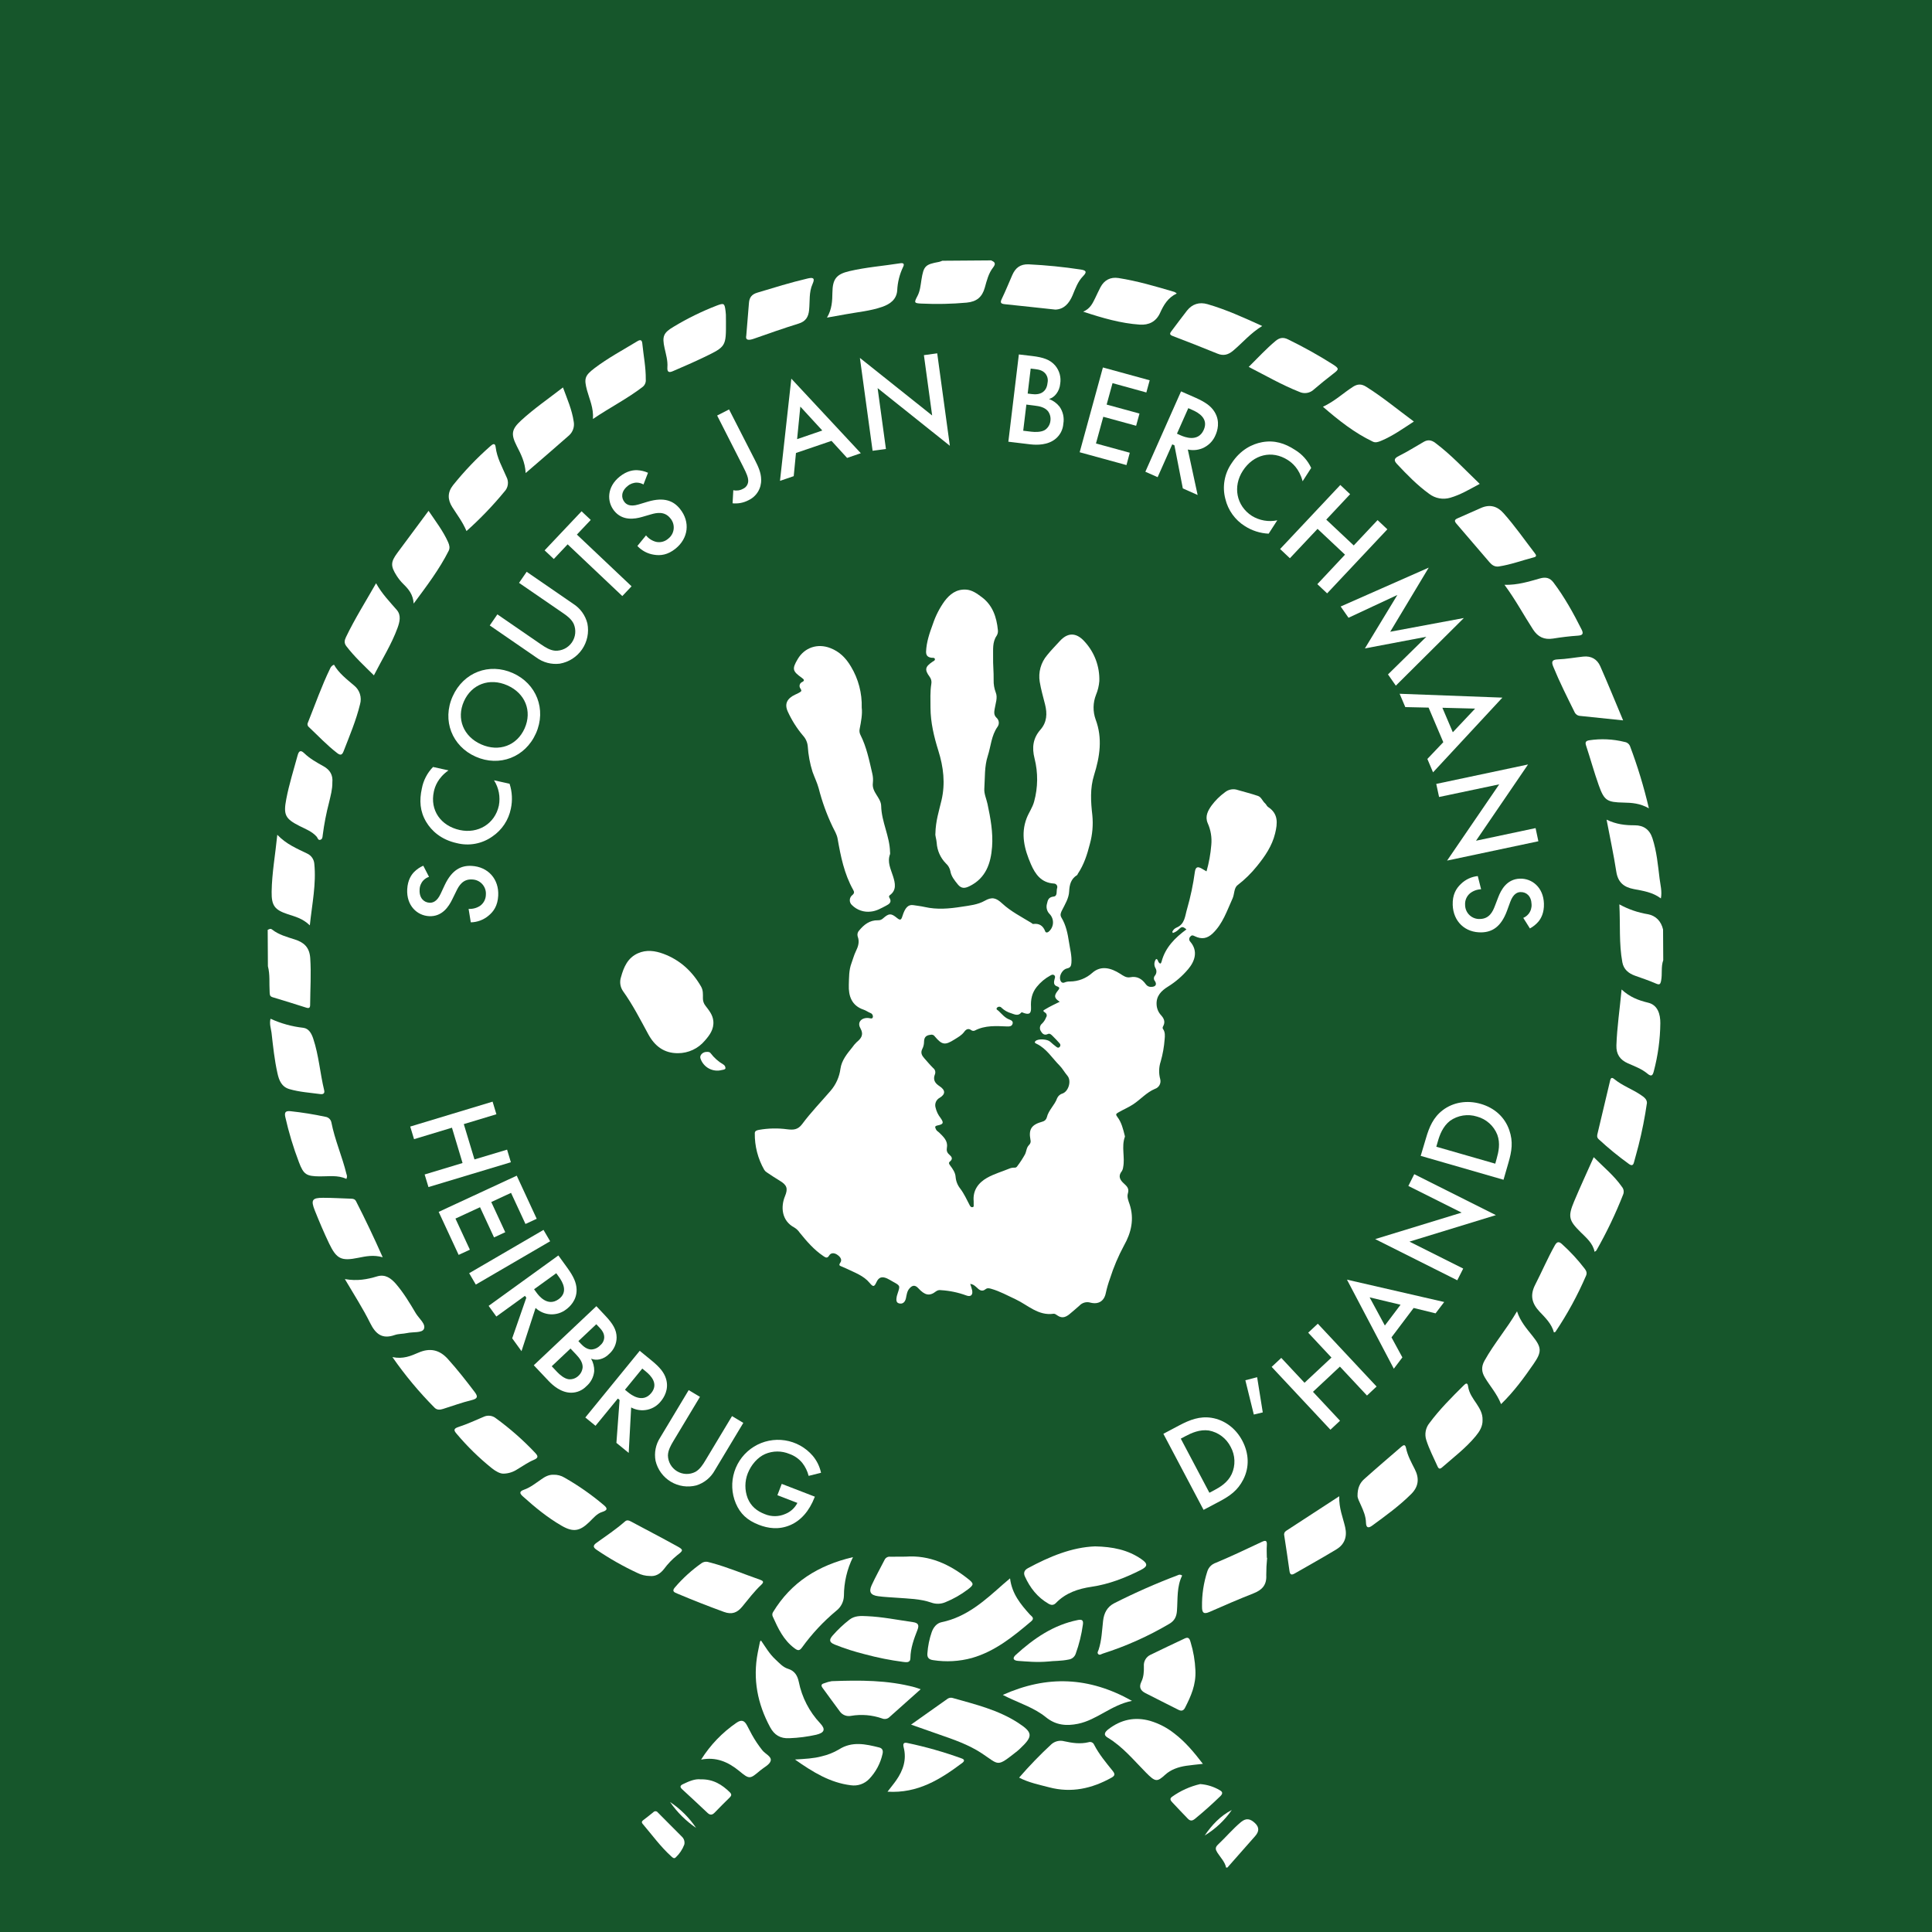 <svg width="1200" height="1200" viewBox="0 0 1200 1200" fill="none" xmlns="http://www.w3.org/2000/svg">
<rect width="1200" height="1200" fill="#16562B"/>
<g clip-path="url(#clip0_1_182)">
<path d="M615.631 161.73C617.628 162.664 618.852 163.491 616.92 166.025C613.999 169.686 612.926 174.228 611.68 178.652C610.059 184.493 606.634 187.392 600.385 187.972C591.072 188.812 581.713 189.009 572.373 188.562C567.67 188.358 567.659 187.993 569.871 183.816C571.514 180.703 571.782 177.202 572.319 173.809C573.693 165.22 574.649 164.221 583.281 162.664C583.971 162.478 584.645 162.241 585.3 161.955L615.631 161.73Z" fill="white"/>
<path d="M166.272 577.56C167.142 577.228 167.861 576.487 168.978 577.335C173.144 580.631 178.223 581.941 183.14 583.53C188.852 585.356 192.245 588.437 192.696 595.137C193.34 604.801 192.696 614.464 192.631 624.128C192.631 625.921 191.998 626.425 190.312 625.899C183.312 623.698 176.354 621.465 169.289 619.382C167.335 618.802 167.572 617.428 167.475 616.021C167.142 610.728 167.786 605.359 166.401 600.141L166.272 577.56Z" fill="white"/>
<path d="M1033.07 596.393C1031.57 600.549 1032.6 604.983 1031.73 609.214C1031.24 611.576 1030.65 611.823 1028.41 610.846C1024.21 608.999 1019.82 607.571 1015.53 606.025C1011.46 604.564 1008.46 602.052 1007.66 597.65C1005.51 586 1006.46 574.232 1005.81 561.712C1011.33 564.752 1017.32 566.825 1023.54 567.843C1028.55 568.799 1031.76 572.224 1032.96 577.324L1033.07 596.393Z" fill="white"/>
<path d="M761.556 1160C760.794 1156.35 758.099 1153.78 756.188 1150.78C754.942 1148.79 754.566 1147.56 756.531 1145.69C761.363 1141.15 765.647 1136.02 770.768 1131.73C773.989 1129.08 776.502 1129.58 779.433 1132.31C782.364 1135.04 782.031 1137.68 779.562 1140.47C773.836 1146.91 768.109 1153.4 762.383 1159.95L761.556 1160Z" fill="white"/>
<path d="M627.356 980.345C628.537 990.009 633.991 996.515 639.736 1002.89C640.756 1003.97 642.839 1005.04 640.509 1007.02C629.353 1016.44 618.09 1025.68 603.649 1029.81C595.83 1031.94 587.649 1032.4 579.641 1031.15C577.086 1030.81 575.744 1029.67 576.023 1026.86C576.345 1022.4 577.244 1018 578.697 1013.77C579.77 1010.8 581.735 1008.21 584.881 1007.56C600.514 1004.34 611.723 994.067 623.051 984.017C624.232 983.008 625.434 981.977 627.356 980.345Z" fill="white"/>
<path d="M680.181 960.481C691.133 960.707 700.485 962.629 708.752 968.287C713.047 971.208 713.047 972.893 708.452 975.202C698.788 980.066 688.825 983.985 677.948 985.585C669.81 986.777 661.929 989.354 655.927 995.581C654.434 997.138 652.996 997.095 651.299 996.129C644.395 992.156 639.768 986.24 636.547 979.089C635.559 976.866 636.3 975.202 638.415 974.053C651.858 966.795 665.74 961.018 680.181 960.481Z" fill="white"/>
<path d="M565.877 1071.19C574.155 1065.32 581.435 1060.15 588.725 1055.02C589.227 1054.72 589.791 1054.54 590.374 1054.5C590.957 1054.45 591.542 1054.54 592.085 1054.75C605.947 1058.66 620.001 1062.07 632.327 1070.05C641.539 1076.02 641.754 1078.4 633.723 1085.95C633.09 1086.54 632.467 1087.14 631.79 1087.67C618.799 1097.87 620.946 1096.37 609.758 1088.99C601.502 1083.55 592.204 1080.41 582.916 1077.18L565.877 1071.19Z" fill="white"/>
<path d="M529.801 967.16C526.119 974.636 524.195 982.856 524.175 991.19C524.121 993.001 523.665 994.777 522.838 996.389C522.012 998.001 520.836 999.409 519.397 1000.51C511.41 1007.16 504.29 1014.78 498.202 1023.21C496.624 1025.41 495.593 1025.36 493.489 1023.77C486.66 1018.73 483.3 1011.44 479.971 1004.06C479.757 1003.61 479.667 1003.1 479.71 1002.6C479.754 1002.1 479.929 1001.62 480.218 1001.21C491.427 982.815 508.027 972.292 529.801 967.16Z" fill="white"/>
<path d="M734.252 978.616C730.838 985.456 731.579 993.069 731.031 1000.48C730.763 1004.12 729.55 1006.67 726.318 1008.56C713.27 1016.27 699.396 1022.48 684.959 1027.08C684.057 1027.36 683.037 1028.27 682.157 1027.41C681.277 1026.55 682.093 1025.55 682.393 1024.61C684.283 1018.79 684.476 1012.7 685.153 1006.69C685.7 1001.91 687.654 998.104 691.992 995.839C704.846 989.318 718.043 983.497 731.525 978.402C731.942 978.139 732.433 978.018 732.924 978.056C733.416 978.095 733.882 978.291 734.252 978.616V978.616Z" fill="white"/>
<path d="M472.659 1018.93C475.472 1022.99 477.91 1027.25 481.507 1030.58C483.944 1032.84 486.252 1035.53 489.409 1036.5C493.704 1037.81 495.336 1040.89 496.141 1044.62C498.074 1054.28 502.683 1063.21 509.444 1070.39C512.955 1074.11 512.074 1076.26 506.974 1077.48C501.49 1078.71 495.905 1079.43 490.289 1079.63C484.685 1079.94 480.959 1077.63 478.371 1072.85C470.49 1058.29 467.484 1042.92 470.652 1026.53C471.092 1024.27 471.553 1022.01 472.026 1019.76C472.069 1019.5 472.327 1019.34 472.659 1018.93Z" fill="white"/>
<path d="M562.527 966.859C577.43 965.785 589.852 971.669 601.18 980.592C605.034 983.62 605.023 984.253 601.104 987.26C596.845 990.491 592.177 993.145 587.222 995.152C584.42 996.362 581.259 996.446 578.396 995.388C571.503 993.004 564.223 992.95 557.04 992.392C553.154 992.092 549.245 991.963 545.391 991.426C540.753 990.792 539.496 988.752 541.397 984.608C543.866 979.239 546.765 974.085 549.449 968.803C549.763 968.153 550.276 967.619 550.913 967.279C551.55 966.94 552.278 966.811 552.993 966.913C556.181 966.934 559.349 966.881 562.527 966.859Z" fill="white"/>
<path d="M622.857 1052.74C650.365 1040.41 676.381 1041.43 703.105 1056.44C690.22 1058.97 681.416 1068.25 669.541 1070.68C662.423 1072.12 655.862 1071.65 649.646 1066.61C642.699 1060.96 633.991 1058.11 625.939 1054.27C625.166 1053.91 624.403 1053.51 622.857 1052.74Z" fill="white"/>
<path d="M747.137 1095.56C743.239 1096.01 739.964 1096.29 736.722 1096.77C731.933 1097.49 727.252 1099.08 723.752 1102.29C718.652 1106.95 717.642 1106.89 711.769 1100.97C704.178 1093.3 697.35 1084.86 687.88 1079.2C684.959 1077.46 686.538 1075.53 688.417 1074.08C696.222 1068.05 704.898 1066.16 714.475 1068.89C719.872 1070.52 724.914 1073.14 729.335 1076.64C736.174 1081.84 741.607 1088.35 747.137 1095.56Z" fill="white"/>
<path d="M632.993 1104.12C639.273 1096.86 645.955 1089.94 653.006 1083.42C654.083 1082.45 655.387 1081.78 656.797 1081.45C658.207 1081.12 659.676 1081.15 661.07 1081.54C666.009 1082.62 671.001 1083.37 676.101 1082.13C676.782 1081.89 677.533 1081.92 678.19 1082.22C678.848 1082.53 679.359 1083.08 679.612 1083.76C682.683 1089.68 686.956 1094.79 691.122 1099.95C692.754 1101.97 692.443 1102.99 690.317 1104.17C678.163 1110.93 665.45 1113.77 651.664 1110.14C645.448 1108.5 639.102 1107.27 632.993 1104.12Z" fill="white"/>
<path d="M787.035 967.632C786.669 971.217 786.49 974.819 786.498 978.423C786.831 984.415 783.932 987.571 778.596 989.654C769.351 993.283 760.236 997.256 751.131 1001.25C747.459 1002.86 746.6 1001.47 746.6 998.029C746.465 990.519 747.591 983.039 749.928 975.9C750.331 974.689 751.01 973.589 751.912 972.687C752.814 971.785 753.914 971.106 755.125 970.703C764.681 966.698 774.065 962.264 783.459 957.818C785.886 956.67 787.099 956.476 786.852 959.794C786.648 962.371 786.852 964.991 786.852 967.579L787.035 967.632Z" fill="white"/>
<path d="M538.294 1003.82C547.957 1004.22 557.416 1006.16 566.961 1007.52C570.064 1007.96 571.138 1009.1 569.86 1012.34C567.659 1017.95 565.565 1023.62 565.469 1029.82C565.469 1032.99 562.838 1032.45 560.97 1032.24C552.983 1031.19 545.074 1029.62 537.295 1027.52C530.879 1025.94 524.579 1023.91 518.441 1021.46C514.866 1020.01 514.952 1018.39 517.217 1015.8C520.353 1012.22 523.822 1008.95 527.578 1006.03C530.789 1003.52 534.547 1003.61 538.294 1003.82Z" fill="white"/>
<path d="M742.488 1037.39C742.96 1046.44 739.664 1053.62 736.045 1060.72C735.025 1062.75 733.608 1062.87 731.804 1061.92C724.997 1058.47 718.179 1055.09 711.404 1051.6C708.462 1050.07 707.238 1048 708.924 1044.56C710.384 1041.58 710.567 1038.19 710.481 1034.9C710.361 1033.45 710.687 1031.99 711.417 1030.73C712.146 1029.47 713.243 1028.46 714.561 1027.84C721.658 1024.35 728.83 1021.01 735.981 1017.62C738.429 1016.45 739.009 1018.28 739.503 1019.98C741.228 1025.63 742.231 1031.48 742.488 1037.39V1037.39Z" fill="white"/>
<path d="M207.448 412.862C210.454 418.145 215.297 421.807 219.892 425.747C221.606 427.099 222.878 428.932 223.543 431.012C224.209 433.091 224.239 435.322 223.629 437.418C221.17 447.544 217.101 457.089 213.353 466.752C212.473 469.018 211.389 469.233 209.531 467.826C203.089 462.898 197.57 456.971 191.686 451.441C191.317 451.109 191.074 450.658 191 450.167C190.926 449.675 191.024 449.173 191.278 448.746C195.777 437.526 199.76 426.091 205.064 415.192C205.271 414.655 205.59 414.169 206.002 413.767C206.413 413.365 206.906 413.056 207.448 412.862V412.862Z" fill="white"/>
<path d="M655.519 192.299C644.664 191.161 634.399 189.98 624.06 188.938C621.462 188.67 621.129 187.864 622.278 185.513C624.597 180.735 626.572 175.785 628.72 170.9C630.685 166.411 633.659 163.942 639.027 164.189C649.812 164.713 660.563 165.788 671.238 167.41C674.459 167.882 675.414 168.817 672.73 171.522C669.412 174.872 667.92 179.307 666.138 183.559C664.022 188.487 660.834 192.106 655.519 192.299Z" fill="white"/>
<path d="M326.498 293.819C326.155 287.022 323.514 282.008 320.969 277.026C317.243 269.65 317.662 266.643 323.782 261.049C331.77 253.726 340.693 247.606 349.669 240.648C352.278 247.789 355.241 254.435 356.315 261.693C356.639 263.265 356.55 264.894 356.055 266.421C355.56 267.947 354.676 269.319 353.491 270.401C344.773 278.132 335.915 285.648 326.498 293.819Z" fill="white"/>
<path d="M783.975 202.478C776.695 206.944 771.788 212.882 765.969 217.778C762.92 220.344 759.967 221.225 756.113 219.625C746.943 215.845 737.699 212.259 728.433 208.716C726.447 207.954 726.393 207.234 727.595 205.688C730.817 201.479 733.952 197.098 737.259 192.932C740.566 188.766 744.989 187.478 749.982 188.917C761.46 192.234 772.315 197.173 783.975 202.478Z" fill="white"/>
<path d="M289.746 329.853C287.384 324.195 283.938 319.76 280.942 315.036C277.946 310.311 277.903 305.834 281.361 301.41C288.396 292.631 296.185 284.483 304.638 277.058C305.916 275.899 307.548 274.825 307.859 277.703C308.654 284.456 312.025 290.222 314.613 296.299C315.373 297.76 315.654 299.422 315.415 301.051C315.176 302.68 314.429 304.192 313.281 305.372C306.077 314.126 298.209 322.31 289.746 329.853V329.853Z" fill="white"/>
<path d="M990.434 777.541C989.36 772.172 985.345 768.865 981.769 765.333C974.415 758.074 973.749 755.669 977.711 746.22C981.501 737.201 985.624 728.321 989.886 718.744C996.124 725.014 1002.59 730.233 1007.38 737.126C1007.94 737.775 1008.31 738.567 1008.45 739.414C1008.59 740.261 1008.49 741.13 1008.17 741.925C1003.48 753.871 997.935 765.465 991.583 776.617C991.389 776.961 990.928 777.154 990.434 777.541Z" fill="white"/>
<path d="M932.337 872.125C929.749 865.575 925.465 860.958 922.309 855.632C920.161 852.068 919.979 848.89 922.072 845.121C927.978 834.523 935.912 825.321 942.247 814.488C944.308 820.833 948.249 825.225 951.91 829.842C957.59 836.95 957.74 839.645 952.544 847.15C946.574 855.794 940.4 864.276 932.337 872.125Z" fill="white"/>
<path d="M168.022 632.75C174.475 635.713 181.364 637.616 188.422 638.387C191.847 638.838 193.49 641.951 194.542 645.076C198.032 655.513 198.773 666.55 201.35 677.18C201.833 679.188 200.684 679.8 198.902 679.553C192.459 678.683 186.017 678.286 179.726 676.461C174.862 675.033 173.283 670.953 172.339 666.636C170.47 658.326 169.611 649.843 168.645 641.404C168.291 638.72 167.239 636.067 168.022 632.75Z" fill="white"/>
<path d="M821.693 252.642C828.973 249.27 834.223 244.202 840.279 240.294C843.156 238.437 845.583 238.34 848.568 240.219C858.821 246.661 868.109 254.371 878.18 261.822C871.276 266.321 864.931 270.852 857.726 273.837C856.105 274.514 854.376 275.126 852.701 274.32C841.299 268.877 831.539 261.146 821.693 252.642Z" fill="white"/>
<path d="M214.202 794.463C221.975 795.816 228.159 794.624 234.258 792.777C239.251 791.284 242.847 793.904 245.94 797.469C250.75 803.074 254.529 809.398 258.276 815.722C260.209 818.943 264.718 822.401 263.269 825.493C262.099 828.027 256.451 827.168 252.822 827.984C250.299 828.553 247.561 828.371 245.167 829.208C237.35 831.946 233.292 828.585 229.877 821.692C225.432 812.694 219.956 804.255 214.202 794.463Z" fill="white"/>
<path d="M965.181 827.598C963.731 822.229 959.877 818.514 956.269 814.713C951.513 809.656 950.138 804.577 953.542 797.952C957.676 789.889 961.251 781.524 965.685 773.6C967.006 771.26 968.155 770.851 970.227 772.773C975.371 777.412 980.076 782.516 984.282 788.02C985.269 789.341 985.892 790.619 985.108 792.38C979.861 804.558 973.499 816.225 966.104 827.233C965.975 827.394 965.61 827.415 965.181 827.598Z" fill="white"/>
<path d="M403.557 978.874C400.899 978.84 398.284 978.197 395.912 976.995C387.145 972.922 378.721 968.146 370.724 962.715C368.415 961.201 368.072 960.009 370.477 958.291C376.468 953.996 382.577 949.916 388.128 945.052C389.32 943.978 390.447 944.257 391.693 944.923C401.356 950.098 411.083 955.145 420.682 960.449C424.58 962.596 424.451 963.069 420.736 965.882C417.581 968.42 414.766 971.354 412.361 974.611C410.096 977.478 407.261 979.271 403.557 978.874Z" fill="white"/>
<path d="M831.829 929.343C831.582 936.859 834.148 942.572 835.512 948.595C836.875 954.619 835.061 959.332 829.982 962.382C821.489 967.536 812.803 972.324 804.214 977.285C802.227 978.434 801.229 978.219 800.896 975.61C799.94 968.33 798.749 961.083 797.675 953.824C797.512 953.272 797.535 952.682 797.74 952.144C797.946 951.607 798.323 951.152 798.813 950.85C809.464 943.892 820.147 936.913 831.829 929.343Z" fill="white"/>
<path d="M215.125 732.23C209.756 729.707 204.034 730.748 198.483 730.673C190.312 730.576 188.562 729.535 185.674 721.868C182.185 712.726 179.354 703.347 177.202 693.801C176.494 690.645 177.6 689.915 180.423 690.183C187.712 690.966 194.955 692.128 202.123 693.662C202.998 693.78 203.817 694.16 204.472 694.753C205.127 695.345 205.588 696.121 205.795 696.98C207.942 708.05 212.58 718.357 215.211 729.277C215.426 729.742 215.529 730.251 215.515 730.764C215.5 731.276 215.366 731.778 215.125 732.23Z" fill="white"/>
<path d="M997.875 509.1C1003.87 512.01 1009.55 512.643 1015.36 512.6C1020.93 512.6 1024.61 515.285 1026.35 520.632C1029.01 528.781 1029.77 537.274 1030.8 545.714C1031.29 549.633 1032.42 553.552 1031.61 558.019C1026.46 554.153 1020.57 553.327 1014.82 552.231C1008.62 551.061 1004.93 548.055 1003.91 541.398C1002.3 530.886 1000.03 520.471 997.875 509.1Z" fill="white"/>
<path d="M672.795 193.587C677.444 191.547 678.721 188.111 680.31 184.998C681.384 182.85 682.372 180.542 683.531 178.383C685.915 173.927 689.737 171.941 694.666 172.682C706.476 174.529 717.986 177.932 729.453 181.325C729.976 181.585 730.466 181.906 730.913 182.281C725.362 184.901 722.764 189.475 720.531 194.382C718.093 199.75 713.605 202.027 707.904 201.629C696.179 200.824 685.002 197.603 672.795 193.587Z" fill="white"/>
<path d="M1008.15 447.436C998.637 446.448 989.897 445.579 981.243 444.645C980.525 444.573 979.84 444.309 979.26 443.88C978.679 443.451 978.226 442.873 977.947 442.207C973.352 432.92 968.681 423.675 964.762 414.076C963.581 411.187 963.774 409.706 967.586 409.555C972.89 409.351 978.162 408.374 983.444 407.816C988.34 407.301 992.034 409.459 993.945 413.797C998.755 424.695 1003.23 435.733 1008.15 447.436Z" fill="white"/>
<path d="M439.45 970.091L441.909 970.725C452.195 973.505 461.998 977.693 472.047 981.183C473.98 981.859 474.732 982.557 472.874 984.296C468.45 988.452 464.821 993.305 460.967 997.965C457.939 1001.62 454.664 1003.02 449.65 1001.19C439.923 997.643 430.292 993.86 420.757 989.837C418.943 989.074 417.053 988.441 419.19 985.982C424.068 980.288 429.636 975.223 435.767 970.907C436.839 970.16 438.163 969.866 439.45 970.091V970.091Z" fill="white"/>
<path d="M930.855 351.854C928.396 352.176 926.657 350.962 925.197 349.266C918.347 341.288 911.539 333.278 904.668 325.333C903.304 323.744 903.229 322.82 905.366 321.918C910.262 319.846 915.029 317.559 919.936 315.476C925.401 313.092 930.05 314.402 933.894 318.783C940.905 326.632 946.885 335.286 953.295 343.607C954.143 344.681 954.605 345.68 952.866 346.131C945.554 348.02 938.403 350.715 930.855 351.854Z" fill="white"/>
<path d="M243.739 842.909C250.438 844.316 255.238 842.168 259.973 840.128C267.134 837.036 273.05 838.378 278.225 844.154C284.12 850.693 289.531 857.608 294.846 864.62C297.09 867.583 296.564 868.764 292.828 869.677C286.869 871.116 281.049 873.284 275.155 875.121C273.276 875.711 271.45 875.883 269.904 874.337C260.285 864.642 251.529 854.126 243.739 842.909V842.909Z" fill="white"/>
<path d="M1022.95 685.008C1021.67 693.928 1019.92 702.773 1017.71 711.507C1016.86 714.997 1015.78 718.443 1014.89 721.933C1014.39 723.93 1013.44 724.145 1011.81 723.007C1005.25 718.281 998.989 713.161 993.054 707.674C991.636 706.428 991.98 705.14 992.334 703.766C994.847 693.1 997.377 682.445 999.925 671.801C1000.27 670.373 1000.55 668.505 1002.59 670.19C1007.65 674.378 1013.92 676.514 1019.26 680.176C1021.06 681.421 1022.92 682.678 1022.95 685.008Z" fill="white"/>
<path d="M192.438 574.758C187.907 570.377 183.204 569.314 178.716 567.822C170.599 565.127 168.591 562.507 168.72 553.863C168.892 542.332 170.975 530.982 172.231 518.495C177.814 524.379 184.482 527.085 190.913 530.22C192.1 530.784 193.12 531.646 193.873 532.723C194.626 533.8 195.086 535.054 195.208 536.362C196.518 549.042 193.834 561.337 192.438 574.758Z" fill="white"/>
<path d="M206.428 485.994C206.503 490.192 205.354 494.24 204.41 498.298C202.66 504.99 201.341 511.786 200.458 518.645C200.34 519.816 200.297 521.147 199.063 521.577C197.527 522.114 197.388 520.503 196.679 519.665C193.834 516.444 189.84 514.952 186.125 513.084C177.17 508.563 175.925 506.158 177.814 496.301C179.575 487.089 182.41 478.166 184.868 469.136C185.545 466.656 186.586 465.539 188.906 467.783C192.459 471.241 196.765 473.603 201.049 475.997C204.925 478.166 206.901 481.419 206.428 485.994Z" fill="white"/>
<path d="M266.189 317.28C270.699 323.958 275.273 329.885 278.344 336.779C279.138 338.572 279.578 340.386 278.666 342.147C272.879 353.636 265.148 363.815 256.945 374.885C256.558 369.151 253.724 365.876 250.503 362.73C248.967 361.209 247.602 359.524 246.434 357.705C242.504 351.532 242.579 349.116 246.885 343.296C253.166 334.76 259.543 326.245 266.189 317.28Z" fill="white"/>
<path d="M919.087 300.551C912.925 303.826 907.277 307.273 900.835 309.141C898.606 309.807 896.251 309.936 893.963 309.516C891.675 309.096 889.519 308.139 887.671 306.725C880.252 301.357 873.939 294.85 867.712 288.225C865.51 285.874 865.972 284.639 868.914 283.178C874.186 280.559 879.189 277.38 884.311 274.438C886.845 272.978 889.067 273.268 891.461 275.072C901.447 282.545 909.832 291.693 919.087 300.551Z" fill="white"/>
<path d="M934.473 363.246C942.709 363.439 949.602 361.217 956.505 359.273C960.049 358.275 962.658 358.844 964.869 361.764C971.763 370.901 977.271 380.855 982.381 391.044C983.605 393.493 983.165 394.609 980.116 394.813C974.951 395.157 969.787 395.79 964.665 396.617C959.168 397.498 955.239 395.661 952.211 391.001C946.402 382.068 941.399 372.619 934.473 363.246Z" fill="white"/>
<path d="M775.6 227.893C781.376 222.148 786.466 216.64 792.253 211.787C794.776 209.693 797.074 209.307 800.112 210.842C809.699 215.513 819.019 220.714 828.028 226.422C831.861 228.923 831.7 229.407 828.2 232.069C824.077 235.226 820.051 238.512 816.099 241.883C814.908 243.034 813.392 243.792 811.756 244.055C810.121 244.318 808.444 244.073 806.952 243.354C796.236 239.113 786.251 233.347 775.6 227.893Z" fill="white"/>
<path d="M1024.15 502.056C1018.58 498.91 1013.57 498.61 1008.5 498.502C998.111 498.288 996.404 497.268 992.989 487.669C990.101 479.551 987.825 471.208 985.119 463.027C984.4 460.879 985.119 460.149 987.084 459.805C994.362 458.696 1001.79 459.036 1008.93 460.804C1009.66 460.882 1010.35 461.143 1010.94 461.561C1011.54 461.98 1012.02 462.544 1012.34 463.198C1017.13 475.874 1021.08 488.856 1024.15 502.056V502.056Z" fill="white"/>
<path d="M843.189 929.172C843.135 924.243 844.66 921.086 847.29 918.724C854.913 911.895 862.708 905.249 870.46 898.56C871.738 897.486 872.812 896.928 873.316 899.419C874.283 904.122 876.602 908.331 878.76 912.561C881.669 918.263 881.133 923.374 876.537 927.958C869.15 935.324 860.733 941.401 852.358 947.543C850.082 949.207 848.514 949.261 848.428 945.642C848.332 941.852 846.871 938.352 845.293 934.905C844.273 932.715 843.178 930.492 843.189 929.172Z" fill="white"/>
<path d="M920.838 881.864C921.009 885.911 919.002 889.079 916.597 891.999C910.487 899.387 902.821 905.185 895.703 911.423C894.296 912.658 893.555 912.325 892.857 910.747C890.474 905.378 887.693 900.117 885.9 894.469C885.312 892.677 885.185 890.766 885.53 888.912C885.875 887.058 886.682 885.321 887.875 883.861C894.178 875.378 901.629 867.927 909.113 860.518C910.272 859.358 911.507 858.37 911.872 861.141C912.431 865.307 914.879 868.56 917.123 871.878C919.13 874.938 920.956 878.041 920.838 881.864Z" fill="white"/>
<path d="M368.286 260.233C368.78 253.383 366.139 248.036 364.604 242.409C362.66 235.087 363.229 233.326 369.199 228.741C377.584 222.374 386.872 217.413 395.848 211.959C397.802 210.767 398.736 211.153 398.951 213.365C399.681 220.806 401.195 228.172 401.098 235.688C401.188 236.537 401.068 237.396 400.748 238.188C400.427 238.98 399.917 239.681 399.262 240.23C389.663 247.638 378.862 253.071 368.286 260.233Z" fill="white"/>
<path d="M237.705 780.902C231.874 779.269 227.225 780.311 222.576 781.234C212.043 783.382 209.091 782.061 204.431 772.376C201.21 765.644 198.279 758.729 195.509 751.793C192.943 745.351 193.909 743.966 200.662 743.976C206.428 743.976 212.183 744.341 217.938 744.524C219.291 744.524 220.461 744.749 221.159 746.145C226.86 757.29 232.229 768.564 237.705 780.902Z" fill="white"/>
<path d="M232.24 419.477C226.152 413.453 220.128 407.902 215.114 401.341C213.643 399.409 213.933 397.734 214.878 395.758C220.311 384.42 227.011 373.811 233.582 362.269C237.189 368.775 241.978 373.672 246.466 378.868C249.3 382.176 248.259 386.299 246.906 390.035C243.17 400.257 237.34 409.427 232.24 419.477Z" fill="white"/>
<path d="M463.533 208.34C464.166 200.717 464.693 194.382 465.197 188.079C465.466 184.729 466.937 182.807 470.415 181.766C480.755 178.652 491.052 175.452 501.552 172.993C504.634 172.274 506.534 172.349 504.698 176.376C502.358 181.519 503.109 187.113 502.551 192.567C502.121 196.862 500.468 199.632 496.023 200.996C486.682 203.884 477.448 207.148 468.225 210.391C464.832 211.561 462.867 211.357 463.533 208.34Z" fill="white"/>
<path d="M513.642 197.281C516.766 192.084 516.949 186.919 517.024 181.723C517.142 173.305 519.472 170.298 527.568 168.409C537.961 165.971 548.612 165.187 559.123 163.523C561.357 163.169 561.829 164.06 560.906 165.864C558.733 170.425 557.498 175.376 557.277 180.423C556.847 186.028 552.842 188.895 547.936 190.602C540.549 193.169 532.754 193.824 525.13 195.23C521.491 195.885 517.84 196.529 513.642 197.281Z" fill="white"/>
<path d="M1007.2 614.582C1012.26 619.296 1017.67 621.347 1023.68 622.786C1029.68 624.224 1031.31 629.979 1031.26 635.52C1031.16 645.6 1029.79 655.628 1027.2 665.369C1026.6 667.667 1025.92 669.106 1023.28 666.883C1019.73 663.888 1015.32 662.309 1011.1 660.441C1006.22 658.293 1003.8 654.782 1003.98 649.306C1004.36 637.968 1006.08 626.737 1007.2 614.582Z" fill="white"/>
<path d="M450.906 199.75C450.971 215.191 451.003 215.255 437.292 221.869C430.947 224.929 424.462 227.721 417.966 230.523C415.818 231.447 414.272 231.49 414.53 228.097C414.841 224.07 413.639 220.119 412.769 216.178C411.169 208.899 412.093 206.676 418.352 202.972C426.869 197.825 435.818 193.431 445.098 189.84C449.725 188.079 450.048 188.305 450.67 193.308C450.756 194.017 450.842 194.736 450.864 195.456C450.906 196.841 450.896 198.29 450.906 199.75Z" fill="white"/>
<path d="M343.656 915.986C346.126 915.884 348.57 916.52 350.678 917.812C359.199 922.665 367.257 928.289 374.75 934.615C376.897 936.376 378.078 937.837 374.084 939.082C370.702 940.102 368.469 943.012 365.978 945.406C360.083 951.086 356.014 951.795 348.938 947.725C340.145 942.679 332.35 936.258 324.802 929.472C322.966 927.829 322.15 926.434 325.446 925.295C329.43 923.921 332.704 921.215 336.183 918.853C338.384 917.285 340.746 915.922 343.656 915.986Z" fill="white"/>
<path d="M312.798 915.31C310.576 915.374 307.934 913.86 305.551 911.992C297.58 905.582 290.249 898.415 283.658 890.593C281.887 888.553 281.447 887.372 284.818 886.298C290.133 884.569 295.233 882.196 300.386 880.017C301.62 879.427 302.996 879.201 304.354 879.365C305.711 879.528 306.994 880.075 308.053 880.94C316.788 887.296 324.915 894.449 332.329 902.307C334.175 904.294 334.701 905.442 331.491 906.785C327.937 908.266 324.748 910.596 321.398 912.55C318.854 914.272 315.869 915.229 312.798 915.31V915.31Z" fill="white"/>
<path d="M571.846 1049.22C565.05 1055.27 558.812 1060.81 552.585 1066.4C551.986 1067.03 551.211 1067.45 550.365 1067.62C549.519 1067.79 548.641 1067.69 547.85 1067.35C541.681 1065.2 535.07 1064.65 528.631 1065.74C527.348 1066.01 526.016 1065.9 524.79 1065.44C523.565 1064.98 522.498 1064.17 521.716 1063.12C518.066 1058.28 514.587 1053.32 510.979 1048.47C509.659 1046.73 510.238 1045.96 512.053 1045.46C513.526 1044.87 515.06 1044.45 516.627 1044.2C533.956 1043.57 551.264 1043.46 568.228 1048.01C569.141 1048.25 570.075 1048.62 571.846 1049.22Z" fill="white"/>
<path d="M493.747 1092.86C500.189 1092.46 505.31 1092.24 510.292 1090.9C514.094 1090.03 517.741 1088.58 521.104 1086.6C529.232 1081.39 537.671 1083.28 546.121 1085.4C548.15 1085.91 548.655 1087.43 548.14 1089.47C546.841 1095.27 543.991 1100.62 539.894 1104.93C538.436 1106.45 536.633 1107.6 534.638 1108.29C532.642 1108.97 530.512 1109.16 528.427 1108.85C515.639 1107.27 505.063 1100.83 493.747 1092.86Z" fill="white"/>
<path d="M435.478 1092.92C441.154 1083.87 448.631 1076.08 457.445 1070.04C460.548 1067.9 462.384 1068.65 463.962 1071.64C464.961 1073.54 465.992 1075.44 466.98 1077.37C468.852 1080.76 471.007 1083.99 473.422 1087.03C475.193 1089.38 479.391 1090.94 478.683 1093.68C478.06 1096.08 474.474 1097.73 472.176 1099.69C465.798 1105.06 465.594 1105.34 459.12 1099.97C452.184 1094.29 444.754 1091.12 435.478 1092.92Z" fill="white"/>
<path d="M551.253 1112.85C553.401 1110.03 555.151 1107.95 556.697 1105.72C560.992 1099.57 563.225 1092.89 561.292 1085.32C560.766 1083.24 561.12 1082.1 563.44 1082.57C574.983 1084.98 586.339 1088.21 597.422 1092.24C599.354 1092.94 598.979 1094.01 597.669 1094.99C584.108 1105.14 570.086 1114.01 551.253 1112.85Z" fill="white"/>
<path d="M651.342 1031.98C643.622 1032.64 638.018 1031.98 632.402 1031.62C629.461 1031.42 628.602 1029.99 630.889 1027.9C642.098 1017.69 654.316 1009.24 669.541 1006.21C672.322 1005.65 672.956 1006.67 672.601 1009.09C671.761 1015.23 670.274 1021.27 668.167 1027.09C667.86 1028.04 667.296 1028.88 666.537 1029.53C665.779 1030.17 664.856 1030.6 663.872 1030.75C659.094 1031.78 654.112 1031.57 651.342 1031.98Z" fill="white"/>
<path d="M745.483 1108.12C749.809 1108.44 754.001 1109.77 757.723 1111.99C759.667 1113.07 759.398 1114.25 757.938 1115.67C752.884 1120.58 747.631 1125.27 742.176 1129.73C740.512 1131.1 739.202 1131.12 737.753 1129.58C734.596 1126.24 731.31 1122.97 728.25 1119.59C727.349 1118.6 726.103 1117.37 727.95 1116.03C733.214 1112.26 739.173 1109.57 745.483 1108.12V1108.12Z" fill="white"/>
<path d="M435.188 1105.18C442.897 1105 448.405 1108.4 453.279 1113.19C454.493 1114.4 454.439 1115.26 453.279 1116.41C450.058 1119.53 446.945 1122.69 443.842 1125.89C442.349 1127.43 441.018 1127.49 439.45 1126.01C434.211 1121.07 428.946 1116.16 423.656 1111.3C422.078 1109.85 422.529 1108.97 424.225 1108.16C427.887 1106.41 431.559 1104.77 435.188 1105.18Z" fill="white"/>
<path d="M425.031 1145.7C423.889 1148.72 422.075 1151.44 419.727 1153.65C418.739 1154.64 417.901 1153.89 417.139 1153.21C410.364 1147.14 405.06 1139.75 399.198 1132.88C398.285 1131.8 398.693 1131.16 399.627 1130.44C401.678 1128.88 403.729 1127.31 405.726 1125.66C405.902 1125.44 406.128 1125.27 406.384 1125.15C406.641 1125.04 406.921 1124.98 407.202 1125C407.484 1125.01 407.758 1125.09 408.003 1125.22C408.248 1125.36 408.458 1125.56 408.614 1125.79C413.542 1130.82 418.567 1135.74 423.506 1140.76C424.173 1141.38 424.665 1142.16 424.932 1143.02C425.2 1143.89 425.234 1144.81 425.031 1145.7V1145.7Z" fill="white"/>
<path d="M765.078 1124.22C760.657 1130.63 754.93 1136.02 748.275 1140.05C752.72 1133.53 757.959 1127.9 765.078 1124.22Z" fill="white"/>
<path d="M432.375 1135.36C426.025 1131.04 420.531 1125.58 416.173 1119.25C422.576 1123.51 428.08 1128.98 432.375 1135.36V1135.36Z" fill="white"/>
<path d="M266.469 544.619C265.11 545.065 263.885 545.844 262.904 546.884C261.456 548.461 260.645 550.52 260.628 552.661C260.349 557.729 263.237 560.51 266.748 560.703C268.391 560.789 271.279 560.37 273.684 555.163L276.185 549.794C280.813 539.959 286.686 537.489 292.903 537.822C303.285 538.38 309.996 546.111 309.448 556.333C309.115 562.625 306.539 566.265 303.285 568.874C300.219 571.396 296.389 572.807 292.42 572.879L291.056 564.525C293.552 564.671 296.029 564.02 298.132 562.668C299.243 561.881 300.153 560.842 300.787 559.637C301.421 558.432 301.762 557.094 301.782 555.732C301.88 554.53 301.728 553.32 301.337 552.179C300.946 551.039 300.324 549.99 299.51 549.101C298.696 548.211 297.707 547.499 296.606 547.008C295.504 546.518 294.313 546.26 293.107 546.251C287.545 545.95 285.033 550.073 283.368 553.595L280.877 558.663C278.73 563.065 274.639 569.486 266.469 569.046C259.114 568.649 252.393 562.55 252.929 552.328C253.252 546.444 255.635 543.212 257.224 541.591C258.857 539.95 260.784 538.632 262.904 537.704L266.469 544.619Z" fill="white"/>
<path d="M278.558 478.488C271.912 483.213 270.141 488.581 269.475 491.663C266.941 503.259 273.77 512.965 285.58 515.542C296.854 518.001 307.365 511.752 309.846 500.403C310.889 494.961 309.814 489.326 306.839 484.651L316.502 486.799C318.135 491.806 318.409 497.156 317.297 502.303C315.886 509.345 311.759 515.548 305.809 519.569C302.65 521.811 299.042 523.341 295.235 524.053C291.427 524.764 287.51 524.641 283.755 523.692C273.92 521.544 268.015 515.983 264.761 510.571C260.767 503.925 260.402 497.139 262.013 489.784C262.956 484.728 265.378 480.064 268.97 476.384L278.558 478.488Z" fill="white"/>
<path d="M318.521 418.059C333.177 424.566 339.522 440.607 332.876 455.511C326.23 470.414 310.146 476.491 295.458 469.984C280.77 463.478 274.457 447.49 281.157 432.522C287.856 417.555 303.854 411.542 318.521 418.059ZM315.128 425.693C304.058 420.776 292.881 424.953 288.136 435.647C283.39 446.341 287.771 457.433 298.872 462.35C309.974 467.268 321.108 463.091 325.865 452.397C330.621 441.703 326.251 430.6 315.128 425.693Z" fill="white"/>
<path d="M308.933 381.596L336.044 400.246C338.47 401.91 341.487 403.886 344.773 404.165C346.807 404.27 348.834 403.852 350.661 402.952C352.488 402.051 354.055 400.699 355.212 399.022C356.369 397.345 357.077 395.401 357.27 393.373C357.463 391.345 357.134 389.302 356.315 387.437C354.887 384.463 352.02 382.358 349.54 380.683L322.386 362.033L327.121 355.15L356.046 375.057C360.44 377.842 363.59 382.215 364.84 387.265C365.386 390.035 365.373 392.886 364.801 395.65C364.229 398.414 363.109 401.036 361.508 403.362C359.908 405.687 357.858 407.668 355.48 409.189C353.101 410.71 350.443 411.74 347.661 412.218C342.501 412.856 337.294 411.479 333.123 408.374L304.198 388.468L308.933 381.596Z" fill="white"/>
<path d="M358.312 332.033L392.272 364.158L386.528 370.225L352.568 338.099L343.978 347.204L338.266 341.836L361.211 317.57L366.923 322.938L358.312 332.033Z" fill="white"/>
<path d="M399.681 300.916C398.44 300.204 397.042 299.81 395.612 299.767C393.472 299.75 391.399 300.514 389.782 301.915C385.82 305.136 385.68 309.098 387.881 311.836C388.901 313.114 391.102 314.993 396.621 313.329L402.29 311.621C412.705 308.508 418.46 311.235 422.357 316.088C428.864 324.205 427.565 334.341 419.587 340.784C414.67 344.724 410.246 345.229 406.134 344.542C402.205 343.936 398.596 342.021 395.891 339.109L401.259 332.537C402.831 334.486 404.982 335.885 407.401 336.532C408.729 336.839 410.11 336.826 411.432 336.494C412.754 336.161 413.978 335.519 415.002 334.62C415.964 333.893 416.764 332.975 417.355 331.924C417.945 330.873 418.312 329.712 418.433 328.513C418.554 327.313 418.426 326.102 418.057 324.955C417.689 323.807 417.087 322.748 416.291 321.843C412.812 317.548 408.056 318.375 404.319 319.481L398.811 321.081C394.119 322.434 386.593 323.647 381.471 317.258C376.854 311.514 376.919 302.43 384.907 296.031C389.502 292.337 393.496 291.962 395.762 292.037C398.083 292.149 400.363 292.696 402.483 293.647L399.681 300.916Z" fill="white"/>
<path d="M452.828 254.306L468.934 285.809C470.909 289.664 472.735 293.604 472.767 297.813C472.87 300.497 472.178 303.152 470.778 305.444C469.377 307.737 467.332 309.564 464.897 310.698C461.865 312.295 458.428 312.96 455.019 312.609L455.47 304.47C457.503 304.944 459.639 304.642 461.461 303.622C462.56 303.149 463.471 302.327 464.054 301.282C464.637 300.237 464.857 299.029 464.682 297.846C464.564 296.525 464.038 294.624 461.461 289.632L445.431 258.096L452.828 254.306Z" fill="white"/>
<path d="M516.466 273.837L494.391 281.353L492.995 295.752L484.47 298.662L491.503 235.183L534.665 281.504L526.15 284.424L516.466 273.837ZM510.743 267.395L497.096 252.545L495.099 272.763L510.743 267.395Z" fill="white"/>
<path d="M541.987 279.99L534.096 222.299L578.976 258.064L573.854 220.591L582.122 219.453L589.97 276.886L545.101 241.067L550.265 278.862L541.987 279.99Z" fill="white"/>
<path d="M641.035 221.117C648.025 221.955 652.309 223.383 655.487 227.141C656.767 228.693 657.699 230.502 658.219 232.445C658.74 234.388 658.837 236.42 658.504 238.404C658.31 240.663 657.475 242.82 656.099 244.621C654.97 246.141 653.393 247.268 651.589 247.842C654.153 248.801 656.407 250.442 658.106 252.588C659.175 254.112 659.932 255.831 660.336 257.648C660.739 259.464 660.781 261.342 660.458 263.175C660.338 264.969 659.856 266.719 659.04 268.321C658.224 269.923 657.092 271.343 655.712 272.495C650.859 276.554 644.063 276.468 639.875 275.985L626.304 274.353L632.832 220.151L641.035 221.117ZM635.538 267.534L640.573 268.136C642.935 268.426 646.715 268.469 649.034 267.062C649.984 266.421 650.781 265.579 651.369 264.595C651.957 263.612 652.322 262.511 652.437 261.371C652.731 259.265 652.192 257.127 650.934 255.412C648.916 252.943 645.619 252.298 642.688 251.944L637.492 251.289L635.538 267.534ZM638.308 244.449L640.831 244.761C642.86 244.997 645.652 245.094 647.831 243.451C650.011 241.808 650.462 239.403 650.687 237.535C650.867 236.587 650.842 235.612 650.615 234.675C650.387 233.738 649.961 232.861 649.367 232.102C647.713 230.083 645.383 229.557 643.021 229.267L640.176 228.934L638.308 244.449Z" fill="white"/>
<path d="M712.016 243.773L691.015 237.975L687.354 251.289L707.754 256.872L705.671 264.453L685.271 258.869L680.729 275.448L701.73 281.203L699.669 288.869L670.604 280.902L685.035 228.236L714.088 236.203L712.016 243.773Z" fill="white"/>
<path d="M742.466 246.994C748.522 249.689 752.129 252.169 754.341 255.766C758.174 261.854 755.994 267.964 755.028 270.133C753.699 273.449 751.233 276.183 748.071 277.846C744.909 279.508 741.259 279.99 737.774 279.206L743.873 307.445L734.671 303.354L729.453 276.586L728.1 275.985L719.027 296.385L711.404 293.003L733.565 243.096L742.466 246.994ZM731.031 269.36L733.415 270.433C735.562 271.368 744.152 274.922 747.663 266.998C750.787 259.965 744.442 256.335 740.684 254.671L738.075 253.512L731.031 269.36Z" fill="white"/>
<path d="M809.077 298.919C806.984 291.027 802.56 287.473 799.951 285.777C789.998 279.335 778.477 282.298 771.949 292.391C765.668 302.054 767.805 314.102 777.565 320.426C782.283 323.32 787.93 324.3 793.348 323.164L787.98 331.474C782.718 331.231 777.613 329.601 773.184 326.75C767.101 322.942 762.759 316.895 761.094 309.914C760.096 306.169 759.922 302.251 760.586 298.432C761.249 294.613 762.734 290.984 764.938 287.795C770.425 279.356 777.715 275.791 783.921 274.642C791.555 273.257 798.029 275.308 804.321 279.41C808.723 282.068 812.233 285.978 814.403 290.641L809.077 298.919Z" fill="white"/>
<path d="M823.766 322.745L840.826 338.786L855.633 323.046L861.71 328.758L824.302 368.55L818.225 362.827L835.404 344.509L818.354 328.479L801.175 346.732L795.098 341.009L832.495 301.228L838.582 306.951L823.766 322.745Z" fill="white"/>
<path d="M832.709 376.71L887.414 352.562L863.492 392.387L909.231 383.861L866.971 425.876L862.107 418.897L885.921 395.511L847.762 402.748L867.926 369.538L837.584 383.7L832.709 376.71Z" fill="white"/>
<path d="M896.454 460.987L887.328 439.512L872.855 439.19L869.333 430.912L933.153 433.306L890.087 479.723L886.565 471.402L896.454 460.987ZM902.37 454.823L916.221 440.124L895.896 439.609L902.37 454.823Z" fill="white"/>
<path d="M892.084 486.906L949.097 474.827L916.779 522.189L953.778 514.35L955.507 522.521L898.816 534.526L931.199 487.164L893.834 495.024L892.084 486.906Z" fill="white"/>
<path d="M946.134 570.12C947.45 569.558 948.605 568.675 949.494 567.553C950.803 565.859 951.438 563.74 951.277 561.605C951.105 556.526 948.055 554.014 944.48 554.089C942.848 554.089 939.992 554.808 938.038 560.198L936.009 565.749C932.24 575.939 926.603 578.903 920.387 579.107C909.993 579.439 902.639 572.299 902.306 562.077C902.102 555.775 904.356 551.931 907.384 549.053C910.227 546.278 913.923 544.545 917.874 544.135L919.936 552.339C917.433 552.425 915.023 553.305 913.053 554.851C912.012 555.731 911.193 556.843 910.663 558.099C910.133 559.355 909.907 560.718 910.004 562.077C910.011 563.284 910.266 564.476 910.754 565.579C911.241 566.682 911.951 567.673 912.838 568.49C913.726 569.307 914.772 569.933 915.912 570.328C917.052 570.722 918.261 570.878 919.463 570.785C925.025 570.603 927.183 566.276 928.536 562.625L930.576 557.321C932.315 552.757 935.869 546.015 944.051 545.746C951.416 545.51 958.631 551.018 958.964 561.24C959.147 567.135 957.042 570.56 955.625 572.321C954.126 574.096 952.304 575.571 950.257 576.669L946.134 570.12Z" fill="white"/>
<path d="M602.629 797.448C603.102 799.004 603.585 800.218 603.821 801.463C604.368 804.362 602.94 805.694 600.149 804.62C595.102 802.763 589.809 801.66 584.441 801.345C583.91 801.252 583.365 801.268 582.84 801.394C582.316 801.52 581.823 801.751 581.392 802.075C577.247 805.361 574.316 804.384 570.44 800.218C568.497 798.07 566.768 798.07 564.846 800.314C563.332 802.065 563.139 804.287 562.699 806.359C562.13 808.915 560.551 810.171 558.307 809.527C556.278 808.947 556.729 806.735 557.04 805.007C557.189 804.391 557.375 803.785 557.599 803.192C559.134 798.554 559.134 798.564 554.71 796.127C553.465 795.45 552.273 794.645 550.974 794.065C547.753 792.648 545.788 793.282 544.349 796.449C543.04 799.294 542.342 799.52 540.173 796.868C536.447 792.315 530.821 790.425 525.646 787.902C524.669 787.43 523.649 787.043 522.65 786.603C521.652 786.163 520.718 785.991 521.963 784.219C523.38 782.19 521.491 780.214 519.676 779.119C518.151 778.196 516.101 777.992 515.027 779.796C513.792 781.889 512.676 781.009 511.377 780.15C505.557 776.252 501.026 770.97 496.688 765.601C495.849 764.348 494.751 763.29 493.467 762.498C485.286 758.203 484.878 749.388 487.605 742.892C489.548 738.167 488.754 736.009 484.277 733.336C481.571 731.725 478.908 729.954 476.321 728.203C475.653 727.804 475.09 727.252 474.678 726.593C470.725 719.673 468.701 711.82 468.816 703.851C468.816 702.305 470.276 702.005 471.414 701.779C477.226 700.749 483.163 700.629 489.012 701.425C492.641 701.854 495.507 701.854 498.235 698.204C503.603 690.956 509.959 684.406 515.865 677.535C519.213 673.669 521.352 668.905 522.017 663.834C522.758 658.616 526.086 654.557 529.329 650.573C530.126 649.413 531.036 648.334 532.045 647.352C534.976 644.904 536.683 642.714 534.332 638.505C532.292 634.854 535.191 631.88 539.572 632.331C540.538 632.438 541.934 633.158 542.181 631.579C542.233 631.048 542.098 630.516 541.8 630.073C541.503 629.63 541.06 629.305 540.549 629.153C539.142 628.605 537.886 627.628 536.447 627.145C528.931 624.643 526.966 618.555 527.213 611.705C527.374 607.227 527.213 602.578 528.878 598.219C529.779 595.803 530.424 593.258 531.54 590.96C533.033 587.922 534.01 584.991 532.711 581.619C532.528 580.98 532.517 580.304 532.679 579.659C532.841 579.014 533.171 578.424 533.634 577.947C536.651 574.296 540.162 571.505 545.251 571.601C545.84 571.638 546.429 571.553 546.984 571.351C547.538 571.15 548.045 570.837 548.472 570.431C552.112 567.21 553.433 567.113 557.137 570.163C559.177 571.848 559.778 571.376 560.487 569.089C562.173 563.634 564.17 561.691 567.359 562.206C569.678 562.582 572.061 562.829 574.327 563.344C582.025 565.095 589.552 564.418 597.239 563.205C602.2 562.453 607.364 561.916 611.562 559.522C616.222 556.87 618.724 557.686 622.471 561.154C627.786 566.082 634.421 569.454 640.638 573.255C641.003 573.48 641.4 573.953 641.711 573.899C645.501 573.394 647.896 574.973 649.227 578.538C649.528 579.321 650.462 579.354 651.203 578.795C652.018 578.146 652.689 577.333 653.174 576.41C653.659 575.487 653.946 574.473 654.018 573.433C654.089 572.393 653.944 571.35 653.591 570.369C653.237 569.388 652.684 568.491 651.965 567.736C651.128 566.915 650.53 565.881 650.237 564.746C649.944 563.611 649.966 562.417 650.301 561.294C650.795 558.953 651.321 557.213 654.445 556.87C657.001 556.591 656.002 553.455 656.593 551.641C656.705 551.32 656.739 550.976 656.693 550.639C656.646 550.302 656.52 549.98 656.325 549.701C656.13 549.422 655.872 549.194 655.571 549.034C655.27 548.875 654.936 548.789 654.596 548.785C646.768 548.302 643.053 543.073 640.294 536.716C636.311 527.504 633.852 518.13 637.674 508.187C639.038 504.655 641.325 501.584 642.323 497.847C644.716 489.104 644.804 479.889 642.581 471.101C640.863 464.358 641.582 458.506 646.242 453.213C650.29 448.596 650.537 443.238 649.109 437.569C647.939 432.887 646.564 428.227 645.791 423.471C645.314 420.555 645.475 417.569 646.265 414.722C647.055 411.874 648.454 409.232 650.365 406.978C652.802 403.908 655.605 401.116 658.246 398.195C664.108 391.753 669.563 393.793 673.815 398.668C679.867 405.31 683.094 414.049 682.812 423.031C682.584 425.96 681.892 428.834 680.761 431.545C678.82 436.457 678.732 441.907 680.514 446.878C684.895 458.549 683.134 469.984 679.548 481.419C676.971 489.623 677.508 498.008 678.474 506.373C679.058 512.369 678.534 518.422 676.928 524.229C675.275 530.768 673.256 537.049 669.477 542.686C669.294 542.954 669.241 543.384 668.994 543.534C665.214 545.875 664.269 549.397 664.076 553.638C663.883 557.879 661.564 561.562 659.674 565.32C659.008 566.641 658.203 568.165 659.277 569.926C662.122 574.608 663.174 579.944 663.98 585.227C664.624 589.522 665.826 593.72 665.472 598.111C665.322 600.001 664.828 601.096 662.777 601.494C660.05 602.02 657.827 605.789 658.482 608.419C658.826 609.858 659.76 610.91 661.338 610.18C662.362 609.775 663.459 609.585 664.559 609.622C669.692 609.611 674.638 607.699 678.442 604.253C683.886 599.454 690.102 601.214 695.782 604.833C697.715 606.078 699.551 607.474 702.085 606.98C706.283 606.154 709.332 608.054 711.64 611.275C712.026 611.857 712.562 612.322 713.192 612.621C713.822 612.92 714.522 613.041 715.216 612.972C717.718 612.907 718.705 611.511 717.363 609.386C716.941 608.915 716.708 608.305 716.708 607.673C716.708 607.041 716.941 606.431 717.363 605.96C717.873 605.33 718.182 604.562 718.251 603.754C718.32 602.946 718.145 602.137 717.75 601.429C717.214 600.545 716.959 599.519 717.021 598.487C717.082 597.455 717.456 596.467 718.093 595.653C719.231 595.803 719.167 596.941 719.607 597.596C720.509 598.788 721.078 598.82 721.486 597.252C723.805 588.437 729.861 582.467 736.915 577.26C734.521 575.349 734.081 575.295 731.804 577.571C730.847 578.447 729.711 579.107 728.476 579.504C728.369 579.203 728.089 578.817 728.186 578.623C728.713 577.51 729.63 576.628 730.763 576.143C736.035 573.996 736.013 568.799 737.334 564.483C739.502 556.94 741.117 549.25 742.165 541.473C742.659 538.252 744.023 538.176 746.353 539.454C747.308 539.969 748.232 540.528 749.391 541.226C750.918 535.872 751.911 530.38 752.355 524.83C752.804 520.192 752.034 515.518 750.121 511.269C748.307 507.028 750.293 503.463 752.537 500.306C754.851 497.193 757.62 494.446 760.751 492.157C761.869 491.221 763.214 490.596 764.65 490.346C766.086 490.095 767.563 490.227 768.932 490.729C773.077 491.953 777.296 492.962 781.376 494.379C783.459 495.099 784.157 497.6 785.779 498.986C786.498 499.619 786.852 500.736 787.625 501.23C794.067 505.406 793.541 511.301 791.995 517.658C790.095 525.463 785.714 531.82 780.797 537.886C777.25 542.322 773.184 546.316 768.685 549.783C766.366 551.555 766.807 555.313 765.561 558.051C762.104 565.631 759.538 573.695 753.289 579.697C749.821 583.015 746.385 583.595 742.004 581.458C741.059 580.996 740.319 580.631 739.427 581.641C739.198 581.837 739.012 582.078 738.879 582.349C738.746 582.62 738.67 582.915 738.655 583.217C738.64 583.518 738.686 583.819 738.791 584.102C738.896 584.385 739.058 584.643 739.266 584.862C744.431 590.853 742.004 597.21 737.999 601.955C734.405 606.223 730.158 609.894 725.416 612.832C721.336 615.366 718.018 618.619 718.394 624.063C718.523 626.459 719.479 628.736 721.1 630.506C722.785 632.363 723.891 634.403 722.657 637.002C722.345 637.657 721.819 638.365 722.388 639.149C723.773 641.103 723.58 643.369 723.376 645.505C723.036 650.157 722.223 654.762 720.949 659.249C719.75 662.834 719.645 666.696 720.649 670.341C720.962 671.57 720.795 672.872 720.183 673.983C719.571 675.093 718.559 675.929 717.353 676.321C712.102 678.522 708.452 682.871 703.835 685.92C700.914 687.853 697.736 689.141 694.73 690.892C693.109 691.804 692.84 692.223 693.989 693.715C696.641 697.162 697.586 701.328 698.627 705.441C698.703 705.65 698.721 705.876 698.681 706.095C696.405 712.291 698.853 718.776 697.607 725.025C697.513 725.891 697.223 726.725 696.759 727.463C694.268 730.555 695.685 732.949 698.069 735.086C699.916 736.782 701.483 738.21 700.56 741.217C699.873 743.439 700.85 745.802 701.634 748.056C704.619 757.108 702.643 765.665 698.144 773.59C694.605 780.157 691.686 787.041 689.426 794.151C688.36 797.093 687.492 800.102 686.828 803.16C685.829 808.11 682.329 810.354 677.315 809.097C676.12 808.732 674.846 808.71 673.639 809.033C672.432 809.355 671.34 810.01 670.486 810.923C668.736 812.566 666.836 814.026 665.032 815.615C662.573 817.762 660.05 819.341 656.786 817.064C656.088 816.571 655.165 815.894 654.445 815.991C644.879 817.397 638.458 810.622 630.824 807.025C625.842 804.727 621.043 802.022 615.717 800.518C614.461 800.164 613.291 799.831 612.078 800.798C610.145 802.344 608.481 801.474 606.988 799.96C605.807 798.972 604.83 797.748 602.629 797.448ZM658.214 622.206C654.767 620.005 654.499 618.512 656.979 615.398C657.892 614.239 658.729 613.358 656.485 612.607C654.241 611.855 654.553 609.879 655.014 608.14C655.25 607.249 655.648 606.444 654.81 605.756C653.973 605.069 653.189 605.466 652.384 605.917C649.123 607.693 646.248 610.098 643.923 612.993C640.917 616.74 640.122 620.907 640.38 625.577C640.605 629.657 639.199 630.484 635.387 629.002C634.99 628.852 634.614 628.541 634.249 629.002C632.317 631.279 630.073 630.012 628.065 629.357C625.856 628.729 623.828 627.584 622.149 626.017C621.983 625.802 621.772 625.626 621.531 625.5C621.29 625.374 621.024 625.302 620.753 625.289C620.481 625.275 620.21 625.321 619.958 625.423C619.706 625.525 619.479 625.68 619.293 625.878C618.359 626.952 619.701 627.381 620.216 627.875C622.363 629.915 624.178 632.266 627.098 633.308C628.269 633.727 629.407 634.468 628.913 635.96C628.419 637.453 627.088 637.603 625.692 637.549C618.82 637.281 611.916 636.722 605.496 640.083C605.143 640.253 604.75 640.322 604.36 640.284C603.97 640.246 603.598 640.103 603.284 639.868C601.362 638.419 599.913 639.45 598.85 640.942C597.261 643.09 594.984 644.292 592.848 645.634C586.943 649.371 585.15 649.07 580.662 643.798C580.384 643.346 579.967 642.996 579.473 642.802C578.979 642.608 578.435 642.581 577.924 642.725C574.703 643.1 573.951 644.646 573.919 647.47C573.867 648.886 573.5 650.273 572.845 651.529C571.632 653.913 572.609 655.641 574.123 657.338C575.948 659.378 577.687 661.504 579.641 663.415C580.208 663.849 580.618 664.455 580.812 665.142C581.005 665.829 580.971 666.561 580.715 667.227C579.341 670.631 580.715 672.799 583.517 674.614C587.275 677.073 587.404 679.575 583.668 681.851C582.606 682.411 581.77 683.321 581.3 684.426C580.831 685.531 580.757 686.764 581.091 687.917C581.626 690.269 582.683 692.471 584.183 694.36C586.331 697.42 586.041 698.268 582.347 699.03C580.307 699.449 580.823 700.244 581.349 701.468C581.778 702.466 582.702 702.821 583.378 703.497C585.955 706.042 588.843 708.608 588.156 712.645C587.823 714.664 588.156 715.866 589.616 717.144C591.076 718.422 592.118 719.742 590.024 721.439C588.95 722.276 589.573 723.114 590.228 723.994C591.796 726.088 593.352 728.289 593.546 730.974C593.756 733.637 594.758 736.176 596.423 738.264C598.86 741.485 600.492 745.157 602.35 748.701C602.747 749.442 603.252 749.989 604.154 749.774C605.056 749.56 604.723 748.701 604.766 748.121C604.814 747.463 604.814 746.803 604.766 746.145C604.132 739.316 607.697 734.635 613.119 731.543C617.414 729.138 622.202 727.774 626.766 725.895C627.779 725.445 628.879 725.225 629.987 725.251C630.354 725.307 630.73 725.249 631.063 725.086C631.397 724.923 631.673 724.662 631.855 724.338C633.638 721.988 635.249 719.512 636.676 716.929C637.578 715.061 637.545 712.774 639.113 711.217C639.57 710.812 639.899 710.282 640.061 709.694C640.223 709.105 640.211 708.481 640.026 707.899C638.78 701.242 640.766 698.526 647.541 696.647C648.179 696.495 648.764 696.172 649.231 695.712C649.698 695.252 650.031 694.673 650.193 694.038C651.267 689.474 655.122 686.403 656.636 682.033C656.959 681.331 657.434 680.709 658.026 680.212C658.618 679.714 659.313 679.354 660.061 679.156C663.776 677.728 665.612 671.232 662.992 668.161C661.252 666.121 659.878 663.587 658.16 661.869C653.533 657.252 650.065 651.293 643.859 648.329C643.118 647.975 642.087 647.546 643.3 646.515C645.05 645.012 650.666 645.441 652.298 647.03C653.498 648.145 654.756 649.195 656.066 650.176C656.7 650.681 657.376 651.057 658.096 650.337C658.263 650.19 658.396 650.009 658.488 649.806C658.579 649.604 658.626 649.384 658.626 649.161C658.626 648.939 658.579 648.719 658.488 648.516C658.396 648.314 658.263 648.133 658.096 647.986C656.711 646.44 655.293 644.904 653.801 643.465C652.996 642.703 652.083 641.629 650.773 642.274C648.561 643.347 647.294 641.876 646.478 640.448C645.991 639.696 645.806 638.788 645.961 637.905C646.117 637.023 646.601 636.232 647.316 635.692C648.387 634.615 649.218 633.323 649.753 631.901C649.916 631.679 650.032 631.426 650.094 631.157C650.156 630.889 650.163 630.61 650.114 630.339C650.064 630.067 649.96 629.809 649.808 629.579C649.656 629.35 649.458 629.153 649.227 629.002C647.767 628.015 647.66 627.725 649.098 626.962C651.997 625.191 655.1 623.752 658.214 622.206V622.206Z" fill="white"/>
<path d="M580.994 517.765C581.145 509.884 583.281 503.527 584.795 497.031C587.232 486.616 586.019 476.437 582.83 466.269C580.125 457.626 577.999 448.8 577.945 439.609C577.945 434.648 577.655 429.709 578.46 424.781C578.61 424.004 578.591 423.205 578.406 422.437C578.221 421.668 577.873 420.948 577.387 420.325C574.166 415.944 574.627 414.151 579.062 411.112C579.749 410.629 580.876 410.286 580.672 409.308C580.468 408.331 579.233 408.653 578.417 408.525C576.334 408.17 575.196 407.247 575.196 404.81C575.422 398.743 577.397 393.106 579.437 387.555C581.121 382.507 583.553 377.74 586.653 373.414C590.003 369.001 593.986 365.898 599.966 366.209C603.907 366.446 606.945 368.776 609.791 370.88C616.533 375.884 619.014 383.281 619.808 391.367C619.963 392.562 619.705 393.774 619.078 394.802C616.254 398.872 616.931 403.618 616.834 408.02C616.716 412.744 617.263 417.49 617.167 422.29C617.081 424.956 617.527 427.613 618.477 430.106C619.797 433.263 618.337 436.946 617.79 440.371C617.478 442.347 617.21 444.108 618.938 445.793C619.738 446.488 620.246 447.46 620.359 448.513C620.473 449.567 620.184 450.624 619.55 451.473C615.728 456.906 615.47 463.488 613.527 469.512C611.38 476.105 611.831 483.073 611.38 489.913C611.154 493.005 612.69 496.215 613.366 499.383C615.223 508.155 616.866 517.035 616.2 525.968C615.449 536.083 612.432 545.37 602.243 550.385C599.419 551.791 597.185 552.124 594.899 549.311C592.88 546.798 590.808 544.286 590.314 541.161C589.933 539.256 588.937 537.529 587.479 536.244C584.102 532.798 582.082 528.25 581.789 523.434C581.628 521.179 580.769 518.978 580.994 517.765Z" fill="white"/>
<path d="M535.234 439.534C535.728 443.431 534.858 448.123 533.967 452.665C533.676 453.924 533.832 455.245 534.407 456.402C538.262 463.993 539.883 472.261 541.794 480.442C542.252 482.346 542.375 484.316 542.159 486.262C541.354 492.124 547.205 495.378 547.313 500.596C547.528 510.474 552.617 519.365 552.821 529.2C552.896 529.637 552.896 530.084 552.821 530.521C550.942 535.492 553.282 539.787 554.71 544.35C555.999 548.463 557.073 552.94 552.563 556.107C552.35 556.292 552.218 556.554 552.196 556.835C552.174 557.116 552.263 557.395 552.445 557.611C554.152 560.392 552.316 561.53 550.201 562.625C547.238 564.15 544.457 565.846 540.924 566.2C538.802 566.47 536.646 566.252 534.62 565.564C532.594 564.875 530.751 563.734 529.232 562.228C528.771 561.832 528.404 561.337 528.16 560.78C527.916 560.223 527.801 559.619 527.822 559.011C527.844 558.404 528.002 557.809 528.285 557.271C528.568 556.733 528.969 556.265 529.457 555.903C530.864 554.679 530.531 553.82 529.908 552.682C524.357 542.793 522.178 531.906 520.245 520.9C519.794 518.302 518.312 515.854 517.11 513.438C513.479 505.828 510.602 497.88 508.52 489.709C507.554 486.133 505.901 482.848 504.677 479.39C503.053 474.246 502.058 468.925 501.713 463.542C501.489 461.07 500.455 458.741 498.771 456.917C494.928 452.367 491.73 447.309 489.269 441.885C487.176 437.247 488.786 433.811 493.983 431.406C494.872 431.032 495.737 430.602 496.57 430.117C497.708 429.419 498.127 429.14 497.215 427.733C496.95 427.411 496.766 427.03 496.677 426.623C496.587 426.215 496.595 425.792 496.7 425.389C496.804 424.985 497.003 424.611 497.279 424.299C497.555 423.986 497.901 423.743 498.288 423.589C499.974 422.719 499.362 421.968 498.052 421.033C492.2 416.857 491.825 415.547 495.497 409.33C499.738 402.179 507.801 399.441 515.768 402.544C521.426 404.745 525.313 408.568 528.545 414.022C533.173 421.709 535.495 430.564 535.234 439.534V439.534Z" fill="white"/>
<path d="M421.122 654.16C412.415 654.224 406.617 649.671 402.644 642.349C397.684 633.233 392.981 623.988 386.893 615.506C386.047 614.252 385.502 612.82 385.299 611.321C385.096 609.822 385.241 608.296 385.723 606.862C387.43 600.678 389.846 594.944 396.234 592.099C401.506 589.747 406.875 590.52 411.953 592.388C422.25 596.179 429.894 603.19 435.402 612.682C436.798 615.087 436.605 617.503 436.594 619.983C436.55 621.698 437.117 623.372 438.194 624.707C440.341 627.531 442.693 630.312 443.058 634.156C443.541 639.246 440.782 642.971 437.797 646.354C435.756 648.793 433.205 650.756 430.325 652.105C427.444 653.453 424.303 654.155 421.122 654.16Z" fill="white"/>
<path d="M438.806 653.365C439.751 653.365 440.664 653.193 441.426 654.224C443.537 657.008 446.174 659.35 449.189 661.117C449.621 661.348 449.981 661.694 450.229 662.117C450.477 662.539 450.604 663.022 450.595 663.512C450.466 664.317 449.285 664.424 448.448 664.585C445.709 665.341 442.784 665.008 440.286 663.654C437.789 662.301 435.911 660.034 435.048 657.327C434.436 655.502 436.465 653.354 438.806 653.365Z" fill="white"/>
<path d="M288.071 698.204L294.707 720.14L314.956 714.062L317.318 721.89L266.125 737.309L263.752 729.492L287.298 722.373L280.716 700.437L257.171 707.556L254.798 699.728L305.959 684.256L308.321 692.083L288.071 698.204Z" fill="white"/>
<path d="M326.38 760.232L317.415 740.905L305.132 746.596L313.829 765.354L306.85 768.575L298.153 749.828L282.885 756.882L291.851 776.209L284.872 779.431L272.471 752.716L320.958 730.233L333.359 757.011L326.38 760.232Z" fill="white"/>
<path d="M341.702 770.97L295.533 797.877L291.41 790.812L337.579 763.915L341.702 770.97Z" fill="white"/>
<path d="M352.406 787.516C356.207 792.777 357.99 796.621 358.129 800.776C358.376 807.82 353.523 811.911 351.687 813.274C348.931 815.418 345.5 816.507 342.012 816.346C338.524 816.184 335.208 814.783 332.661 812.394L323.911 839.237L318.134 831.248L326.906 806.027L326.058 804.867L308.289 817.719L303.5 811.095L346.813 779.785L352.406 787.516ZM331.727 800.776L333.23 802.848C334.551 804.674 340.091 811.932 346.974 806.961C353.083 802.548 349.486 796.342 347.145 793.099L345.503 790.823L331.727 800.776Z" fill="white"/>
<path d="M375.909 817.14C380.634 822.154 382.964 825.901 382.996 830.722C382.99 832.689 382.56 834.632 381.735 836.419C380.911 838.205 379.711 839.792 378.218 841.073C376.665 842.671 374.686 843.789 372.517 844.294C370.731 844.732 368.853 844.596 367.148 843.907C368.474 846.237 369.142 848.883 369.081 851.563C368.766 855.227 367.018 858.619 364.217 861.001C363 862.273 361.539 863.286 359.921 863.98C358.303 864.674 356.561 865.034 354.801 865.038C348.627 865.038 343.538 860.69 340.735 857.715L331.545 847.988L370.412 811.299L375.909 817.14ZM342.7 848.6L346.104 852.218C347.704 853.904 350.517 856.309 353.18 856.674C354.294 856.783 355.42 856.647 356.477 856.276C357.534 855.905 358.497 855.308 359.3 854.527C360.837 853.125 361.769 851.181 361.898 849.104C361.898 845.98 359.847 843.435 357.872 841.331L354.35 837.605L342.7 848.6ZM359.246 832.988L360.942 834.792C362.327 836.252 364.367 838.013 367.03 838.195C368.136 838.176 369.226 837.929 370.232 837.471C371.239 837.013 372.141 836.353 372.882 835.532C373.613 834.934 374.208 834.185 374.625 833.337C375.041 832.488 375.271 831.56 375.297 830.615C375.297 828.07 373.891 826.213 372.291 824.516L370.369 822.508L359.246 832.988Z" fill="white"/>
<path d="M404.727 845.056C409.763 849.169 412.479 852.422 413.682 856.395C415.732 863.138 412.103 868.345 410.632 870.149C408.521 872.929 405.487 874.865 402.076 875.607C398.665 876.349 395.101 875.849 392.025 874.197L390.501 902.425L382.867 896.198L384.832 869.569L383.758 868.657L369.886 885.589L363.551 880.425L397.34 839.011L404.727 845.056ZM388.171 863.202L390.157 864.813C391.897 866.241 399.133 871.824 404.502 865.242C409.258 859.412 404.19 854.344 401.087 851.81L398.94 850.038L388.171 863.202Z" fill="white"/>
<path d="M434.758 867.604L418.17 895.21C416.688 897.69 414.949 900.75 414.863 903.982C414.894 905.971 415.431 907.919 416.425 909.643C417.418 911.367 418.834 912.809 420.54 913.833C422.245 914.857 424.183 915.429 426.171 915.496C428.16 915.563 430.132 915.122 431.902 914.215C434.726 912.636 436.605 909.651 438.087 907.182L454.675 879.566L461.686 883.775L443.981 913.238C441.521 917.717 437.424 921.072 432.546 922.6C429.877 923.298 427.095 923.455 424.364 923.062C421.633 922.669 419.009 921.734 416.645 920.311C414.281 918.888 412.225 917.007 410.599 914.778C408.973 912.549 407.809 910.018 407.175 907.332C406.239 902.327 407.269 897.154 410.053 892.891L427.747 863.428L434.758 867.604Z" fill="white"/>
<path d="M485.554 921.666L506.115 929.612L505.965 929.988C502.669 938.502 497.44 944.472 490.762 947.307C483.665 950.313 477.019 949.293 471.339 947.092C464.091 944.29 459.743 940.199 457.005 933.724C454.389 927.48 454.087 920.507 456.153 914.06C458.219 907.613 462.517 902.115 468.275 898.555C474.033 894.994 480.872 893.605 487.563 894.637C494.254 895.67 500.356 899.056 504.773 904.186C507.347 907.234 509.128 910.871 509.959 914.773L502.261 916.695C501.521 913.766 500.179 911.023 498.32 908.642C496.225 906.086 493.464 904.158 490.343 903.069C487.945 902.061 485.368 901.546 482.767 901.557C480.166 901.569 477.593 902.105 475.204 903.134C470.641 905.152 466.615 909.673 464.467 915.063C462.509 920.045 462.483 925.578 464.392 930.578C466.411 935.571 470.147 938.567 474.936 940.413C476.974 941.285 479.171 941.726 481.388 941.71C483.605 941.693 485.795 941.219 487.82 940.317C491.05 939.021 493.699 936.593 495.271 933.488L482.859 928.688L485.554 921.666Z" fill="white"/>
<path d="M732.502 885.31C739.095 881.831 745.204 879.501 752.505 880.629C760.525 881.917 767.537 887.071 771.649 894.898C775.761 902.726 776.137 911.283 772.218 918.971C768.75 925.779 763.918 929.15 757.326 932.64L747.555 937.804L722.592 890.561L732.502 885.31ZM751.184 927.185L754.298 925.532C757.841 923.663 762.587 920.797 765.035 915.578C766.247 912.917 766.823 910.01 766.716 907.088C766.61 904.166 765.825 901.308 764.423 898.742C763.105 896.104 761.194 893.807 758.84 892.031C756.485 890.256 753.751 889.05 750.852 888.51C745.172 887.704 739.997 890.077 736.529 891.914L733.404 893.567L751.184 927.185Z" fill="white"/>
<path d="M773.517 857.307L780.829 855.407L784.329 877.268L778.767 878.599L773.517 857.307Z" fill="white"/>
<path d="M810.259 858.864L826.997 843.21L812.546 827.759L818.515 822.175L855.021 861.205L849.051 866.788L832.248 848.825L815.509 864.48L832.312 882.443L826.353 888.027L789.848 848.997L795.817 843.414L810.259 858.864Z" fill="white"/>
<path d="M878.04 812.405L864.276 830.658L871.04 843.102L865.725 850.135L836.628 794.817L897.023 808.7L891.655 815.744L878.04 812.405ZM869.913 810.397L850.694 805.812L860.164 823.303L869.913 810.397Z" fill="white"/>
<path d="M905.14 795.203L854.151 769.627L907.835 753.178L874.755 736.611L878.416 729.309L929.126 754.735L875.442 771.195L908.823 787.934L905.14 795.203Z" fill="white"/>
<path d="M885.642 707.148C887.704 699.986 890.28 693.973 896.164 689.506C902.606 684.632 911.196 683.172 919.71 685.641C928.225 688.111 934.624 693.791 937.437 701.94C939.938 709.166 939.004 714.986 936.932 722.148L933.861 732.767L882.421 717.928L885.642 707.148ZM928.74 722.781L929.663 719.431C930.737 715.576 932.015 710.176 929.985 704.753C928.903 702.031 927.202 699.599 925.016 697.649C922.829 695.699 920.219 694.286 917.391 693.522C914.579 692.637 911.6 692.416 908.689 692.876C905.777 693.336 903.011 694.465 900.609 696.174C896.089 699.707 894.167 705.086 893.094 708.855L892.117 712.248L928.74 722.781Z" fill="white"/>
</g>
<defs>
<clipPath id="clip0_1_182">
<rect width="866.83" height="998.27" fill="white" transform="translate(166.24 161.73)"/>
</clipPath>
</defs>
</svg>

